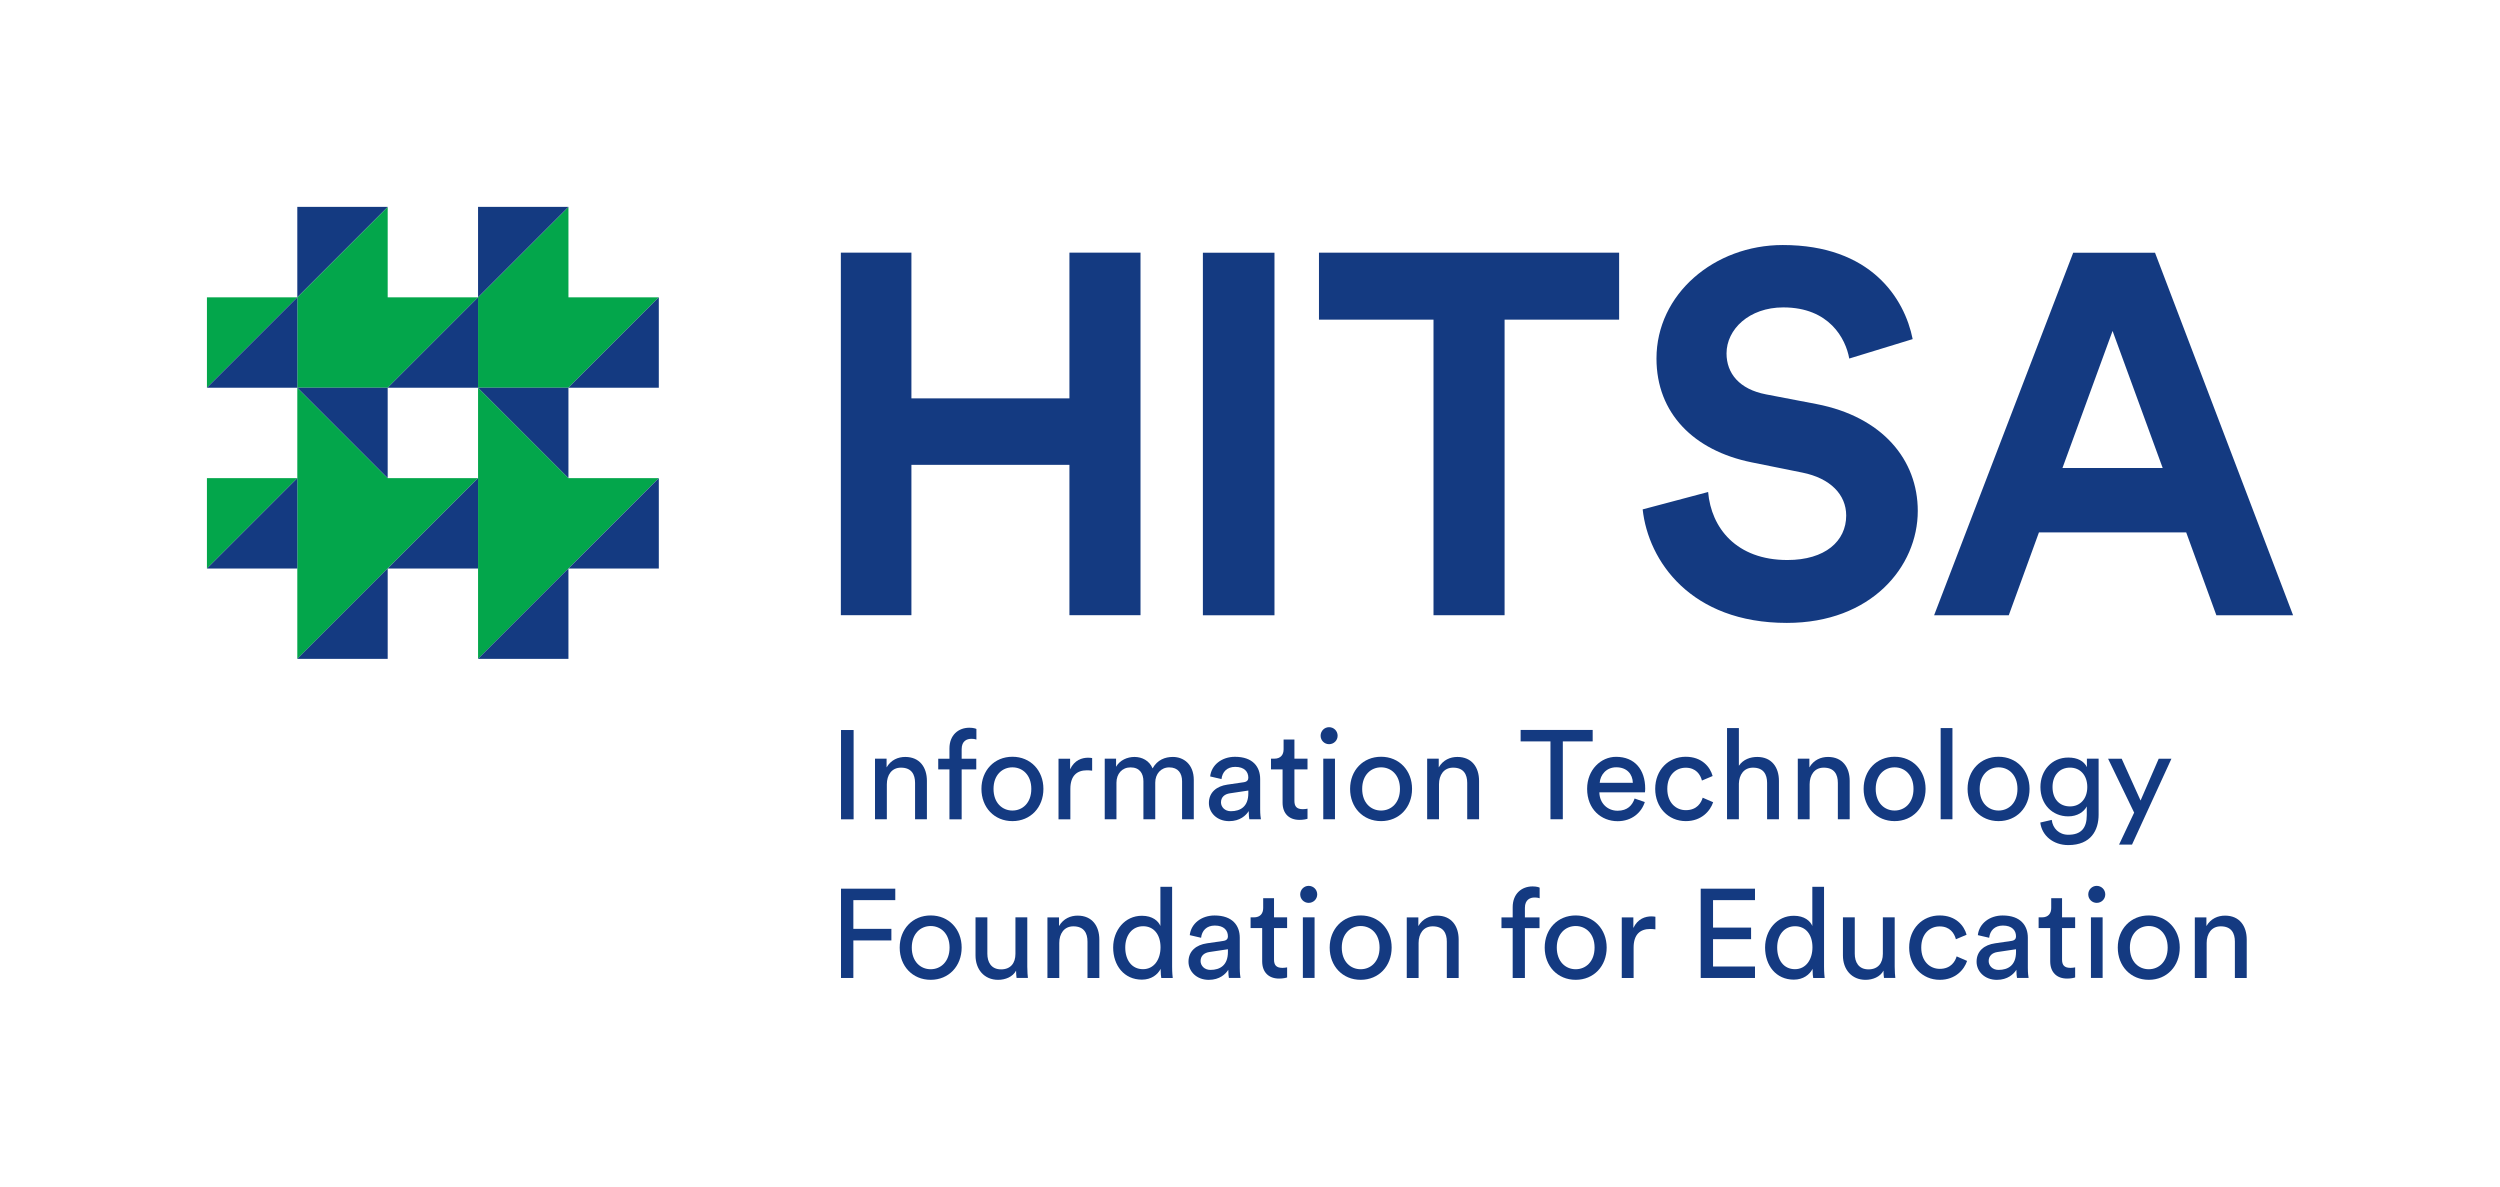 <?xml version="1.0" encoding="UTF-8" standalone="no"?>
<!-- Created with Inkscape (http://www.inkscape.org/) -->
<svg id="svg2" xmlns:rdf="http://www.w3.org/1999/02/22-rdf-syntax-ns#" xmlns="http://www.w3.org/2000/svg" height="114.72" width="241.67" version="1.1" xmlns:cc="http://creativecommons.org/ns#" xmlns:dc="http://purl.org/dc/elements/1.1/" viewBox="0 0 241.665 114.721">
 <g id="g6" transform="translate(48.432,-470.96)">
  <g id="g8" transform="matrix(1.25,0,0,-1.25,54.945,530.43)">
   <path id="path10" fill="#143a81" d="M0,0v11.627h-12.22v-11.627h-5.457v28.038h5.457v-11.27h12.22v11.27h5.497v-28.038h-5.497z"/>
  </g>
  <path id="path12" fill="#143a81" d="m67.846,495.39h6.921v35.048h-6.921v-35.05z"/>
  <g id="g14" transform="matrix(1.25,0,0,-1.25,97.011,501.86)">
   <path id="path16" fill="#143a81" d="M0,0v-22.858h-5.497v22.858h-8.858v5.18h23.213v-5.18h-8.858z"/>
  </g>
  <g id="g18" transform="matrix(1.25,0,0,-1.25,130.33,505.62)">
   <path id="path20" fill="#143a81" d="m0,0c-0.277,1.542-1.542,3.955-5.102,3.955-2.649,0-4.389-1.701-4.389-3.559,0-1.542,0.989-2.769,3.045-3.165l3.915-0.751c5.102-0.988,7.83-4.31,7.83-8.265,0-4.311-3.598-8.66-10.124-8.66-7.434,0-10.717,4.785-11.152,8.779l5.062,1.345c0.237-2.769,2.175-5.26,6.13-5.26,2.927,0,4.548,1.463,4.548,3.44,0,1.621-1.226,2.887-3.401,3.323l-3.915,0.791c-4.469,0.909-7.356,3.796-7.356,8.027,0,4.982,4.469,8.779,9.768,8.779,6.802,0,9.412-4.112,10.045-7.276l-4.904-1.503z"/>
  </g>
  <g id="g22" transform="matrix(1.25,0,0,-1.25,150.94,516.2)">
   <path id="path24" fill="#143a81" d="M0,0h7.751l-3.876,10.599-3.875-10.599zm9.57-4.982h-11.389l-2.333-6.408h-5.774l10.757,28.038h6.327l10.677-28.038h-5.932l-2.333,6.408z"/>
  </g>
  <path id="path26" fill="#143a81" d="m32.864,541.53h1.218v8.633h-1.218v-8.63z"/>
  <g id="g28" transform="matrix(1.25,0,0,-1.25,37.295,550.16)">
   <path id="path30" fill="#143a81" d="M0,0h-0.916v4.686h0.896v-0.672c0.341,0.585,0.896,0.808,1.442,0.808,1.12,0,1.676-0.808,1.676-1.85v-2.972h-0.916v2.815c0,0.653-0.273,1.179-1.091,1.179-0.721,0-1.091-0.575-1.091-1.286v-2.708z"/>
  </g>
  <g id="g32" transform="matrix(1.25,0,0,-1.25,44.527,545.34)">
   <path id="path34" fill="#143a81" d="M0,0v-3.857h-0.945v3.857h-0.867v0.828h0.867v0.789c0,1.042,0.692,1.608,1.539,1.608,0.312,0,0.507-0.069,0.546-0.098v-0.817c-0.049,0.018-0.166,0.057-0.4,0.057-0.321,0-0.74-0.155-0.74-0.799v-0.74h1.13v-0.828h-1.13z"/>
  </g>
  <g id="g36" transform="matrix(1.25,0,0,-1.25,51.26,547.22)">
   <path id="path38" fill="#143a81" d="M0,0c0,1.081-0.682,1.666-1.461,1.666s-1.461-0.585-1.461-1.666c0-1.091,0.682-1.675,1.461-1.675s1.461,0.584,1.461,1.675m0.936,0c0-1.432-0.994-2.493-2.397-2.493s-2.396,1.061-2.396,2.493c0,1.423,0.993,2.484,2.396,2.484s2.397-1.061,2.397-2.484"/>
  </g>
  <g id="g40" transform="matrix(1.25,0,0,-1.25,57.141,545.46)">
   <path id="path42" fill="#143a81" d="m0,0c-0.136,0.02-0.273,0.029-0.399,0.029-0.77,0-1.286-0.41-1.286-1.442v-2.348h-0.916v4.686h0.896v-0.819c0.341,0.722,0.926,0.897,1.403,0.897,0.127,0,0.253-0.02,0.302-0.029v-0.974z"/>
  </g>
  <g id="g44" transform="matrix(1.25,0,0,-1.25,58.358,550.16)">
   <path id="path46" fill="#143a81" d="M0,0v4.686h0.877v-0.624c0.292,0.516,0.876,0.76,1.422,0.76,0.584,0,1.149-0.282,1.403-0.886,0.37,0.671,0.974,0.886,1.568,0.886,0.818,0,1.617-0.555,1.617-1.783v-3.039h-0.906v2.942c0,0.614-0.302,1.072-0.994,1.072-0.642,0-1.081-0.507-1.081-1.179v-2.835h-0.915v2.942c0,0.604-0.293,1.072-0.994,1.072-0.653,0-1.091-0.488-1.091-1.189v-2.825h-0.906z"/>
  </g>
  <g id="g48" transform="matrix(1.25,0,0,-1.25,72.238,547.65)">
   <path id="path50" fill="#143a81" d="M0,0v0.215l-1.432-0.215c-0.389-0.059-0.682-0.282-0.682-0.701,0-0.351,0.293-0.682,0.76-0.682,0.75,0,1.354,0.361,1.354,1.383m-1.626,0.672,1.266,0.185c0.282,0.039,0.36,0.186,0.36,0.351,0,0.458-0.302,0.838-1.013,0.838-0.643,0-1.003-0.4-1.062-0.945l-0.876,0.205c0.097,0.895,0.906,1.519,1.919,1.519,1.402,0,1.948-0.799,1.948-1.715v-2.347c0-0.409,0.039-0.653,0.058-0.77h-0.896c-0.019,0.117-0.049,0.293-0.049,0.634-0.204-0.331-0.672-0.779-1.509-0.779-0.955,0-1.569,0.662-1.569,1.402,0,0.838,0.614,1.306,1.423,1.422"/>
  </g>
  <g id="g52" transform="matrix(1.25,0,0,-1.25,76.694,544.3)">
   <path id="path54" fill="#143a81" d="M0,0h1.013v-0.828h-1.013v-2.435c0-0.428,0.175-0.643,0.653-0.643,0.117,0,0.282,0.019,0.36,0.039v-0.779c-0.078-0.03-0.311-0.087-0.623-0.087-0.799,0-1.306,0.486-1.306,1.334v2.571h-0.896v0.828h0.253c0.507,0,0.722,0.312,0.722,0.721v0.76h0.837v-1.481z"/>
  </g>
  <path id="path56" fill="#143a81" d="m79.482,544.3h1.133v5.857h-1.132v-5.86zm0.56-3.044c0.463,0,0.829,0.365,0.829,0.828,0,0.45-0.366,0.816-0.829,0.816-0.45,0-0.816-0.366-0.816-0.816,0-0.463,0.366-0.828,0.816-0.828"/>
  <g id="g58" transform="matrix(1.25,0,0,-1.25,86.897,547.22)">
   <path id="path60" fill="#143a81" d="M0,0c0,1.081-0.682,1.666-1.461,1.666s-1.461-0.585-1.461-1.666c0-1.091,0.682-1.675,1.461-1.675s1.461,0.584,1.461,1.675m0.935,0c0-1.432-0.994-2.493-2.396-2.493-1.403,0-2.396,1.061-2.396,2.493,0,1.423,0.993,2.484,2.396,2.484,1.402,0,2.396-1.061,2.396-2.484"/>
  </g>
  <g id="g62" transform="matrix(1.25,0,0,-1.25,90.671,550.16)">
   <path id="path64" fill="#143a81" d="M0,0h-0.916v4.686h0.896v-0.672c0.342,0.585,0.896,0.808,1.442,0.808,1.12,0,1.676-0.808,1.676-1.85v-2.972h-0.916v2.815c0,0.653-0.273,1.179-1.091,1.179-0.721,0-1.091-0.575-1.091-1.286v-2.708z"/>
  </g>
  <g id="g66" transform="matrix(1.25,0,0,-1.25,102.64,542.63)">
   <path id="path68" fill="#143a81" d="M0,0v-6.021h-0.955v6.021h-2.308v0.886h5.572v-0.886h-2.309z"/>
  </g>
  <g id="g70" transform="matrix(1.25,0,0,-1.25,109.41,546.63)">
   <path id="path72" fill="#143a81" d="M0,0c-0.02,0.672-0.458,1.198-1.286,1.198-0.77,0-1.237-0.594-1.276-1.198h2.562zm0.925-1.49c-0.263-0.828-1.013-1.481-2.104-1.481-1.256,0-2.357,0.915-2.357,2.503,0,1.472,1.061,2.475,2.24,2.475,1.442,0,2.251-0.994,2.251-2.455,0-0.116-0.011-0.234-0.02-0.292h-3.526c0.019-0.838,0.623-1.422,1.412-1.422,0.76,0,1.14,0.419,1.315,0.944l0.789-0.272z"/>
  </g>
  <g id="g74" transform="matrix(1.25,0,0,-1.25,112.74,547.22)">
   <path id="path76" fill="#143a81" d="m0,0c0-1.071,0.672-1.646,1.432-1.646,0.877,0,1.198,0.594,1.305,0.964l0.809-0.35c-0.224-0.672-0.897-1.461-2.114-1.461-1.364,0-2.367,1.071-2.367,2.493,0,1.461,1.022,2.484,2.357,2.484,1.247,0,1.89-0.779,2.084-1.49l-0.827-0.35c-0.117,0.457-0.458,0.993-1.257,0.993-0.74,0-1.422-0.546-1.422-1.637"/>
  </g>
  <g id="g78" transform="matrix(1.25,0,0,-1.25,119.66,550.16)">
   <path id="path80" fill="#143a81" d="M0,0h-0.916v7.053h0.916v-2.912c0.341,0.496,0.887,0.681,1.422,0.681,1.12,0,1.676-0.808,1.676-1.85v-2.972h-0.916v2.815c0,0.653-0.273,1.179-1.091,1.179-0.701,0-1.071-0.546-1.091-1.237v-2.757z"/>
  </g>
  <g id="g82" transform="matrix(1.25,0,0,-1.25,126.5,550.16)">
   <path id="path84" fill="#143a81" d="M0,0h-0.916v4.686h0.896v-0.672c0.341,0.585,0.897,0.808,1.442,0.808,1.12,0,1.676-0.808,1.676-1.85v-2.972h-0.916v2.815c0,0.653-0.273,1.179-1.091,1.179-0.721,0-1.091-0.575-1.091-1.286v-2.708z"/>
  </g>
  <g id="g86" transform="matrix(1.25,0,0,-1.25,136.54,547.22)">
   <path id="path88" fill="#143a81" d="M0,0c0,1.081-0.682,1.666-1.461,1.666s-1.461-0.585-1.461-1.666c0-1.091,0.682-1.675,1.461-1.675s1.461,0.584,1.461,1.675m0.935,0c0-1.432-0.994-2.493-2.396-2.493-1.403,0-2.396,1.061-2.396,2.493,0,1.423,0.993,2.484,2.396,2.484,1.402,0,2.396-1.061,2.396-2.484"/>
  </g>
  <path id="path90" fill="#143a81" d="m139.16,541.34h1.145v8.816h-1.14v-8.82z"/>
  <g id="g92" transform="matrix(1.25,0,0,-1.25,146.59,547.22)">
   <path id="path94" fill="#143a81" d="m0,0c0,1.081-0.682,1.666-1.461,1.666-0.78,0-1.461-0.585-1.461-1.666,0-1.091,0.681-1.675,1.461-1.675,0.779,0,1.461,0.584,1.461,1.675m0.935,0c0-1.432-0.994-2.493-2.396-2.493-1.403,0-2.397,1.061-2.397,2.493,0,1.423,0.994,2.484,2.397,2.484,1.402,0,2.396-1.061,2.396-2.484"/>
  </g>
  <g id="g96" transform="matrix(1.25,0,0,-1.25,153.34,547.04)">
   <path id="path98" fill="#143a81" d="m0,0c0,0.906-0.545,1.5-1.335,1.5-0.808,0-1.353-0.594-1.353-1.5,0-0.916,0.525-1.5,1.353-1.5,0.79,0,1.335,0.594,1.335,1.5m-2.747-2.542c0.068-0.653,0.565-1.15,1.276-1.15,0.984,0,1.432,0.506,1.432,1.52v0.672c-0.224-0.429-0.731-0.77-1.432-0.77-1.247,0-2.153,0.945-2.153,2.27,0,1.267,0.867,2.279,2.153,2.279,0.721,0,1.208-0.272,1.442-0.74v0.652h0.905v-4.335c0-1.187-0.584-2.347-2.347-2.347-1.169,0-2.046,0.741-2.163,1.744l0.887,0.205z"/>
  </g>
  <g id="g100" transform="matrix(1.25,0,0,-1.25,156.41,552.61)">
   <path id="path102" fill="#143a81" d="M0,0,1.168,2.475-0.848,6.644h1.052l1.461-3.234,1.403,3.234h0.984l-3.049-6.644h-1.003z"/>
  </g>
  <g id="g104" transform="matrix(1.25,0,0,-1.25,32.863,565.5)">
   <path id="path106" fill="#143a81" d="M0,0v6.906h4.198v-0.886h-3.243v-2.221h2.941v-0.896h-2.941v-2.903h-0.955z"/>
  </g>
  <g id="g108" transform="matrix(1.25,0,0,-1.25,43.358,562.56)">
   <path id="path110" fill="#143a81" d="M0,0c0,1.081-0.682,1.666-1.461,1.666s-1.461-0.585-1.461-1.666c0-1.091,0.682-1.676,1.461-1.676s1.461,0.585,1.461,1.676m0.935,0c0-1.432-0.993-2.494-2.396-2.494s-2.396,1.062-2.396,2.494c0,1.422,0.993,2.484,2.396,2.484s2.396-1.062,2.396-2.484"/>
  </g>
  <g id="g112" transform="matrix(1.25,0,0,-1.25,48.058,565.68)">
   <path id="path114" fill="#143a81" d="m0,0c-1.091,0-1.753,0.818-1.753,1.881v2.951h0.915v-2.815c0-0.643,0.293-1.208,1.062-1.208,0.74,0,1.11,0.487,1.11,1.198v2.825h0.916v-3.818c0-0.37,0.029-0.702,0.049-0.868h-0.877c-0.019,0.108-0.039,0.371-0.039,0.566-0.253-0.487-0.838-0.712-1.383-0.712"/>
  </g>
  <g id="g116" transform="matrix(1.25,0,0,-1.25,53.963,565.5)">
   <path id="path118" fill="#143a81" d="M0,0h-0.916v4.686h0.896v-0.672c0.341,0.584,0.896,0.808,1.442,0.808,1.12,0,1.676-0.808,1.676-1.851v-2.971h-0.916v2.815c0,0.653-0.273,1.179-1.091,1.179-0.721,0-1.091-0.575-1.091-1.286v-2.708z"/>
  </g>
  <g id="g120" transform="matrix(1.25,0,0,-1.25,62.059,564.65)">
   <path id="path122" fill="#143a81" d="M0,0c0.838,0,1.354,0.73,1.354,1.695,0,0.964-0.506,1.627-1.344,1.627s-1.384-0.682-1.384-1.646c0-0.965,0.498-1.676,1.374-1.676m1.364,0.029c-0.224-0.448-0.721-0.838-1.451-0.838-1.374,0-2.222,1.092-2.222,2.485,0,1.325,0.897,2.455,2.222,2.455,0.827,0,1.275-0.409,1.431-0.789v3.029h0.906v-6.185c0-0.449,0.039-0.79,0.049-0.868h-0.886c-0.02,0.108-0.049,0.351-0.049,0.633v0.078z"/>
  </g>
  <g id="g124" transform="matrix(1.25,0,0,-1.25,70.266,562.99)">
   <path id="path126" fill="#143a81" d="M0,0v0.214l-1.432-0.214c-0.389-0.059-0.682-0.282-0.682-0.701,0-0.351,0.293-0.683,0.76-0.683,0.75,0,1.354,0.362,1.354,1.384m-1.626,0.672,1.266,0.185c0.282,0.039,0.36,0.185,0.36,0.351,0,0.458-0.302,0.838-1.013,0.838-0.643,0-1.003-0.4-1.062-0.945l-0.876,0.204c0.097,0.896,0.906,1.52,1.919,1.52,1.403,0,1.948-0.799,1.948-1.715v-2.347c0-0.409,0.039-0.653,0.058-0.77h-0.896c-0.019,0.117-0.049,0.292-0.049,0.633-0.204-0.331-0.672-0.779-1.509-0.779-0.955,0-1.569,0.663-1.569,1.403,0,0.838,0.614,1.305,1.423,1.422"/>
  </g>
  <g id="g128" transform="matrix(1.25,0,0,-1.25,74.722,559.64)">
   <path id="path130" fill="#143a81" d="M0,0h1.013v-0.828h-1.013v-2.436c0-0.427,0.175-0.642,0.653-0.642,0.117,0,0.282,0.019,0.36,0.039v-0.779c-0.078-0.03-0.312-0.088-0.623-0.088-0.799,0-1.306,0.487-1.306,1.335v2.571h-0.896v0.828h0.253c0.507,0,0.721,0.312,0.721,0.721v0.759h0.838v-1.48z"/>
  </g>
  <path id="path132" fill="#143a81" d="m77.51,559.64h1.133v5.857h-1.132v-5.86zm0.56-3.045c0.463,0,0.828,0.366,0.828,0.829,0,0.451-0.365,0.816-0.828,0.816-0.45,0-0.816-0.365-0.816-0.816,0-0.463,0.366-0.829,0.816-0.829"/>
  <g id="g134" transform="matrix(1.25,0,0,-1.25,84.925,562.56)">
   <path id="path136" fill="#143a81" d="m0,0c0,1.081-0.682,1.666-1.461,1.666-0.78,0-1.461-0.585-1.461-1.666,0-1.091,0.681-1.676,1.461-1.676,0.779,0,1.461,0.585,1.461,1.676m0.935,0c0-1.432-0.994-2.494-2.396-2.494-1.403,0-2.396,1.062-2.396,2.494,0,1.422,0.993,2.484,2.396,2.484,1.402,0,2.396-1.062,2.396-2.484"/>
  </g>
  <g id="g138" transform="matrix(1.25,0,0,-1.25,88.699,565.5)">
   <path id="path140" fill="#143a81" d="M0,0h-0.916v4.686h0.896v-0.672c0.341,0.584,0.897,0.808,1.442,0.808,1.12,0,1.676-0.808,1.676-1.851v-2.971h-0.916v2.815c0,0.653-0.273,1.179-1.091,1.179-0.721,0-1.091-0.575-1.091-1.286v-2.708z"/>
  </g>
  <g id="g142" transform="matrix(1.25,0,0,-1.25,98.975,560.68)">
   <path id="path144" fill="#143a81" d="M0,0v-3.857h-0.945v3.857h-0.867v0.828h0.867v0.789c0,1.042,0.692,1.608,1.539,1.608,0.312,0,0.507-0.069,0.546-0.098v-0.818c-0.049,0.019-0.166,0.058-0.399,0.058-0.322,0-0.741-0.156-0.741-0.799v-0.74h1.13v-0.828h-1.13z"/>
  </g>
  <g id="g146" transform="matrix(1.25,0,0,-1.25,105.71,562.56)">
   <path id="path148" fill="#143a81" d="M0,0c0,1.081-0.682,1.666-1.461,1.666s-1.461-0.585-1.461-1.666c0-1.091,0.682-1.676,1.461-1.676s1.461,0.585,1.461,1.676m0.935,0c0-1.432-0.994-2.494-2.396-2.494-1.403,0-2.396,1.062-2.396,2.494,0,1.422,0.993,2.484,2.396,2.484,1.402,0,2.396-1.062,2.396-2.484"/>
  </g>
  <g id="g150" transform="matrix(1.25,0,0,-1.25,111.59,560.8)">
   <path id="path152" fill="#143a81" d="m0,0c-0.136,0.02-0.272,0.029-0.399,0.029-0.77,0-1.286-0.409-1.286-1.441v-2.348h-0.916v4.686h0.896v-0.819c0.341,0.721,0.926,0.897,1.403,0.897,0.127,0,0.253-0.02,0.302-0.029v-0.975z"/>
  </g>
  <g id="g154" transform="matrix(1.25,0,0,-1.25,115.97,565.5)">
   <path id="path156" fill="#143a81" d="M0,0v6.906h4.198v-0.886h-3.244v-2.124h2.942v-0.896h-2.942v-2.113h3.244v-0.887h-4.198z"/>
  </g>
  <g id="g158" transform="matrix(1.25,0,0,-1.25,125.08,564.65)">
   <path id="path160" fill="#143a81" d="m0,0c0.838,0,1.354,0.73,1.354,1.695,0,0.964-0.507,1.627-1.345,1.627-0.837,0-1.383-0.682-1.383-1.646,0-0.965,0.498-1.676,1.374-1.676m1.364,0.029c-0.224-0.448-0.721-0.838-1.452-0.838-1.373,0-2.221,1.092-2.221,2.485,0,1.325,0.896,2.455,2.221,2.455,0.828,0,1.276-0.409,1.432-0.789v3.029h0.906v-6.185c0-0.449,0.039-0.79,0.049-0.868h-0.887c-0.019,0.108-0.048,0.351-0.048,0.633v0.078z"/>
  </g>
  <g id="g162" transform="matrix(1.25,0,0,-1.25,131.91,565.68)">
   <path id="path164" fill="#143a81" d="m0,0c-1.091,0-1.753,0.818-1.753,1.881v2.951h0.915v-2.815c0-0.643,0.293-1.208,1.062-1.208,0.74,0,1.11,0.487,1.11,1.198v2.825h0.916v-3.818c0-0.37,0.029-0.702,0.049-0.868h-0.877c-0.02,0.108-0.039,0.371-0.039,0.566-0.253-0.487-0.838-0.712-1.383-0.712"/>
  </g>
  <g id="g166" transform="matrix(1.25,0,0,-1.25,137.29,562.56)">
   <path id="path168" fill="#143a81" d="m0,0c0-1.071,0.672-1.646,1.432-1.646,0.876,0,1.198,0.594,1.305,0.964l0.808-0.35c-0.223-0.673-0.896-1.462-2.113-1.462-1.364,0-2.367,1.072-2.367,2.494,0,1.461,1.022,2.484,2.357,2.484,1.246,0,1.89-0.779,2.084-1.491l-0.827-0.35c-0.117,0.458-0.458,0.994-1.257,0.994-0.74,0-1.422-0.546-1.422-1.637"/>
  </g>
  <g id="g170" transform="matrix(1.25,0,0,-1.25,146.45,562.99)">
   <path id="path172" fill="#143a81" d="M0,0v0.214l-1.432-0.214c-0.39-0.059-0.682-0.282-0.682-0.701,0-0.351,0.292-0.683,0.76-0.683,0.75,0,1.354,0.362,1.354,1.384m-1.627,0.672,1.266,0.185c0.283,0.039,0.361,0.185,0.361,0.351,0,0.458-0.302,0.838-1.013,0.838-0.643,0-1.004-0.4-1.062-0.945l-0.877,0.204c0.098,0.896,0.906,1.52,1.919,1.52,1.403,0,1.948-0.799,1.948-1.715v-2.347c0-0.409,0.04-0.653,0.059-0.77h-0.896c-0.02,0.117-0.049,0.292-0.049,0.633-0.205-0.331-0.672-0.779-1.51-0.779-0.955,0-1.568,0.663-1.568,1.403,0,0.838,0.613,1.305,1.422,1.422"/>
  </g>
  <g id="g174" transform="matrix(1.25,0,0,-1.25,150.9,559.64)">
   <path id="path176" fill="#143a81" d="M0,0h1.013v-0.828h-1.013v-2.436c0-0.427,0.175-0.642,0.653-0.642,0.117,0,0.282,0.019,0.36,0.039v-0.779c-0.078-0.03-0.312-0.088-0.623-0.088-0.799,0-1.306,0.487-1.306,1.335v2.571h-0.896v0.828h0.253c0.507,0,0.721,0.312,0.721,0.721v0.759h0.838v-1.48z"/>
  </g>
  <path id="path178" fill="#143a81" d="m153.69,559.64h1.133v5.857h-1.13v-5.86zm0.56-3.045c0.463,0,0.828,0.366,0.828,0.829,0,0.451-0.365,0.816-0.828,0.816-0.451,0-0.816-0.365-0.816-0.816,0-0.463,0.365-0.829,0.816-0.829"/>
  <g id="g180" transform="matrix(1.25,0,0,-1.25,161.11,562.56)">
   <path id="path182" fill="#143a81" d="m0,0c0,1.081-0.682,1.666-1.461,1.666-0.78,0-1.461-0.585-1.461-1.666,0-1.091,0.681-1.676,1.461-1.676,0.779,0,1.461,0.585,1.461,1.676m0.935,0c0-1.432-0.994-2.494-2.396-2.494-1.403,0-2.397,1.062-2.397,2.494,0,1.422,0.994,2.484,2.397,2.484,1.402,0,2.396-1.062,2.396-2.484"/>
  </g>
  <g id="g184" transform="matrix(1.25,0,0,-1.25,164.88,565.5)">
   <path id="path186" fill="#143a81" d="M0,0h-0.916v4.686h0.896v-0.672c0.341,0.584,0.896,0.808,1.442,0.808,1.12,0,1.676-0.808,1.676-1.851v-2.971h-0.916v2.815c0,0.653-0.273,1.179-1.091,1.179-0.721,0-1.091-0.575-1.091-1.286v-2.708z"/>
  </g>
  <g id="g188" transform="matrix(1.25,0,0,-1.25,-10.958,508.44)">
   <path id="path190" fill="#03a64b" d="M0,0v0.001l6.988,6.988v-6.989h6.991v0.001l6.989,6.989h-6.989v6.99l-6.991-6.99h-6.988v6.99l-6.99-6.99h-6.989v-6.99l6.989,6.989v-6.989h6.99z"/>
  </g>
  <g id="g192" transform="matrix(1.25,0,0,-1.25,6.515,517.18)">
   <path id="path194" fill="#03a64b" d="M0,0-6.99,6.99v-6.99h-6.989l-6.99,6.99v-6.99h-6.989v-6.991l6.989,6.99v-13.98l6.99,6.99v0.001l6.989,6.989v-13.98l6.99,6.99v0.001l6.989,6.99h-6.989z"/>
  </g>
  <g id="g196" transform="matrix(1.25,0,0,-1.25,-19.695,517.18)">
   <path id="path198" fill="#143a81" d="M0,0-6.99-6.991h6.99v6.991z"/>
  </g>
  <g id="g200" transform="matrix(1.25,0,0,-1.25,-19.696,490.96)">
   <path id="path202" fill="#143a81" d="M0,0v-6.99l6.99,6.99h-6.99z"/>
  </g>
  <g id="g204" transform="matrix(1.25,0,0,-1.25,-10.958,534.65)">
   <path id="path206" fill="#143a81" d="M0,0v6.99l-6.99-6.99h6.99z"/>
  </g>
  <g id="g208" transform="matrix(1.25,0,0,-1.25,-2.222,517.18)">
   <path id="path210" fill="#143a81" d="M0,0-6.99-6.991h6.99v6.991z"/>
  </g>
  <g id="g212" transform="matrix(1.25,0,0,-1.25,-2.223,490.96)">
   <path id="path214" fill="#143a81" d="M0,0v-6.99l6.99,6.99h-6.99z"/>
  </g>
  <g id="g216" transform="matrix(1.25,0,0,-1.25,6.515,534.65)">
   <path id="path218" fill="#143a81" d="M0,0v6.99l-6.99-6.99h6.99z"/>
  </g>
  <g id="g220" transform="matrix(1.25,0,0,-1.25,6.514,508.44)">
   <path id="path222" fill="#143a81" d="M0,0h-6.988v6.99l-6.991-6.99h-6.988v6.99l-6.99-6.99h6.989l6.99-6.99v6.99h6.989l6.99-6.99v6.99h6.989v6.99l-6.99-6.99z"/>
  </g>
  <g id="g224" transform="matrix(1.25,0,0,-1.25,15.252,525.92)">
   <path id="path226" fill="#143a81" d="M0,0v6.991l-6.99-6.991h6.99z"/>
  </g>
 </g>
</svg>
